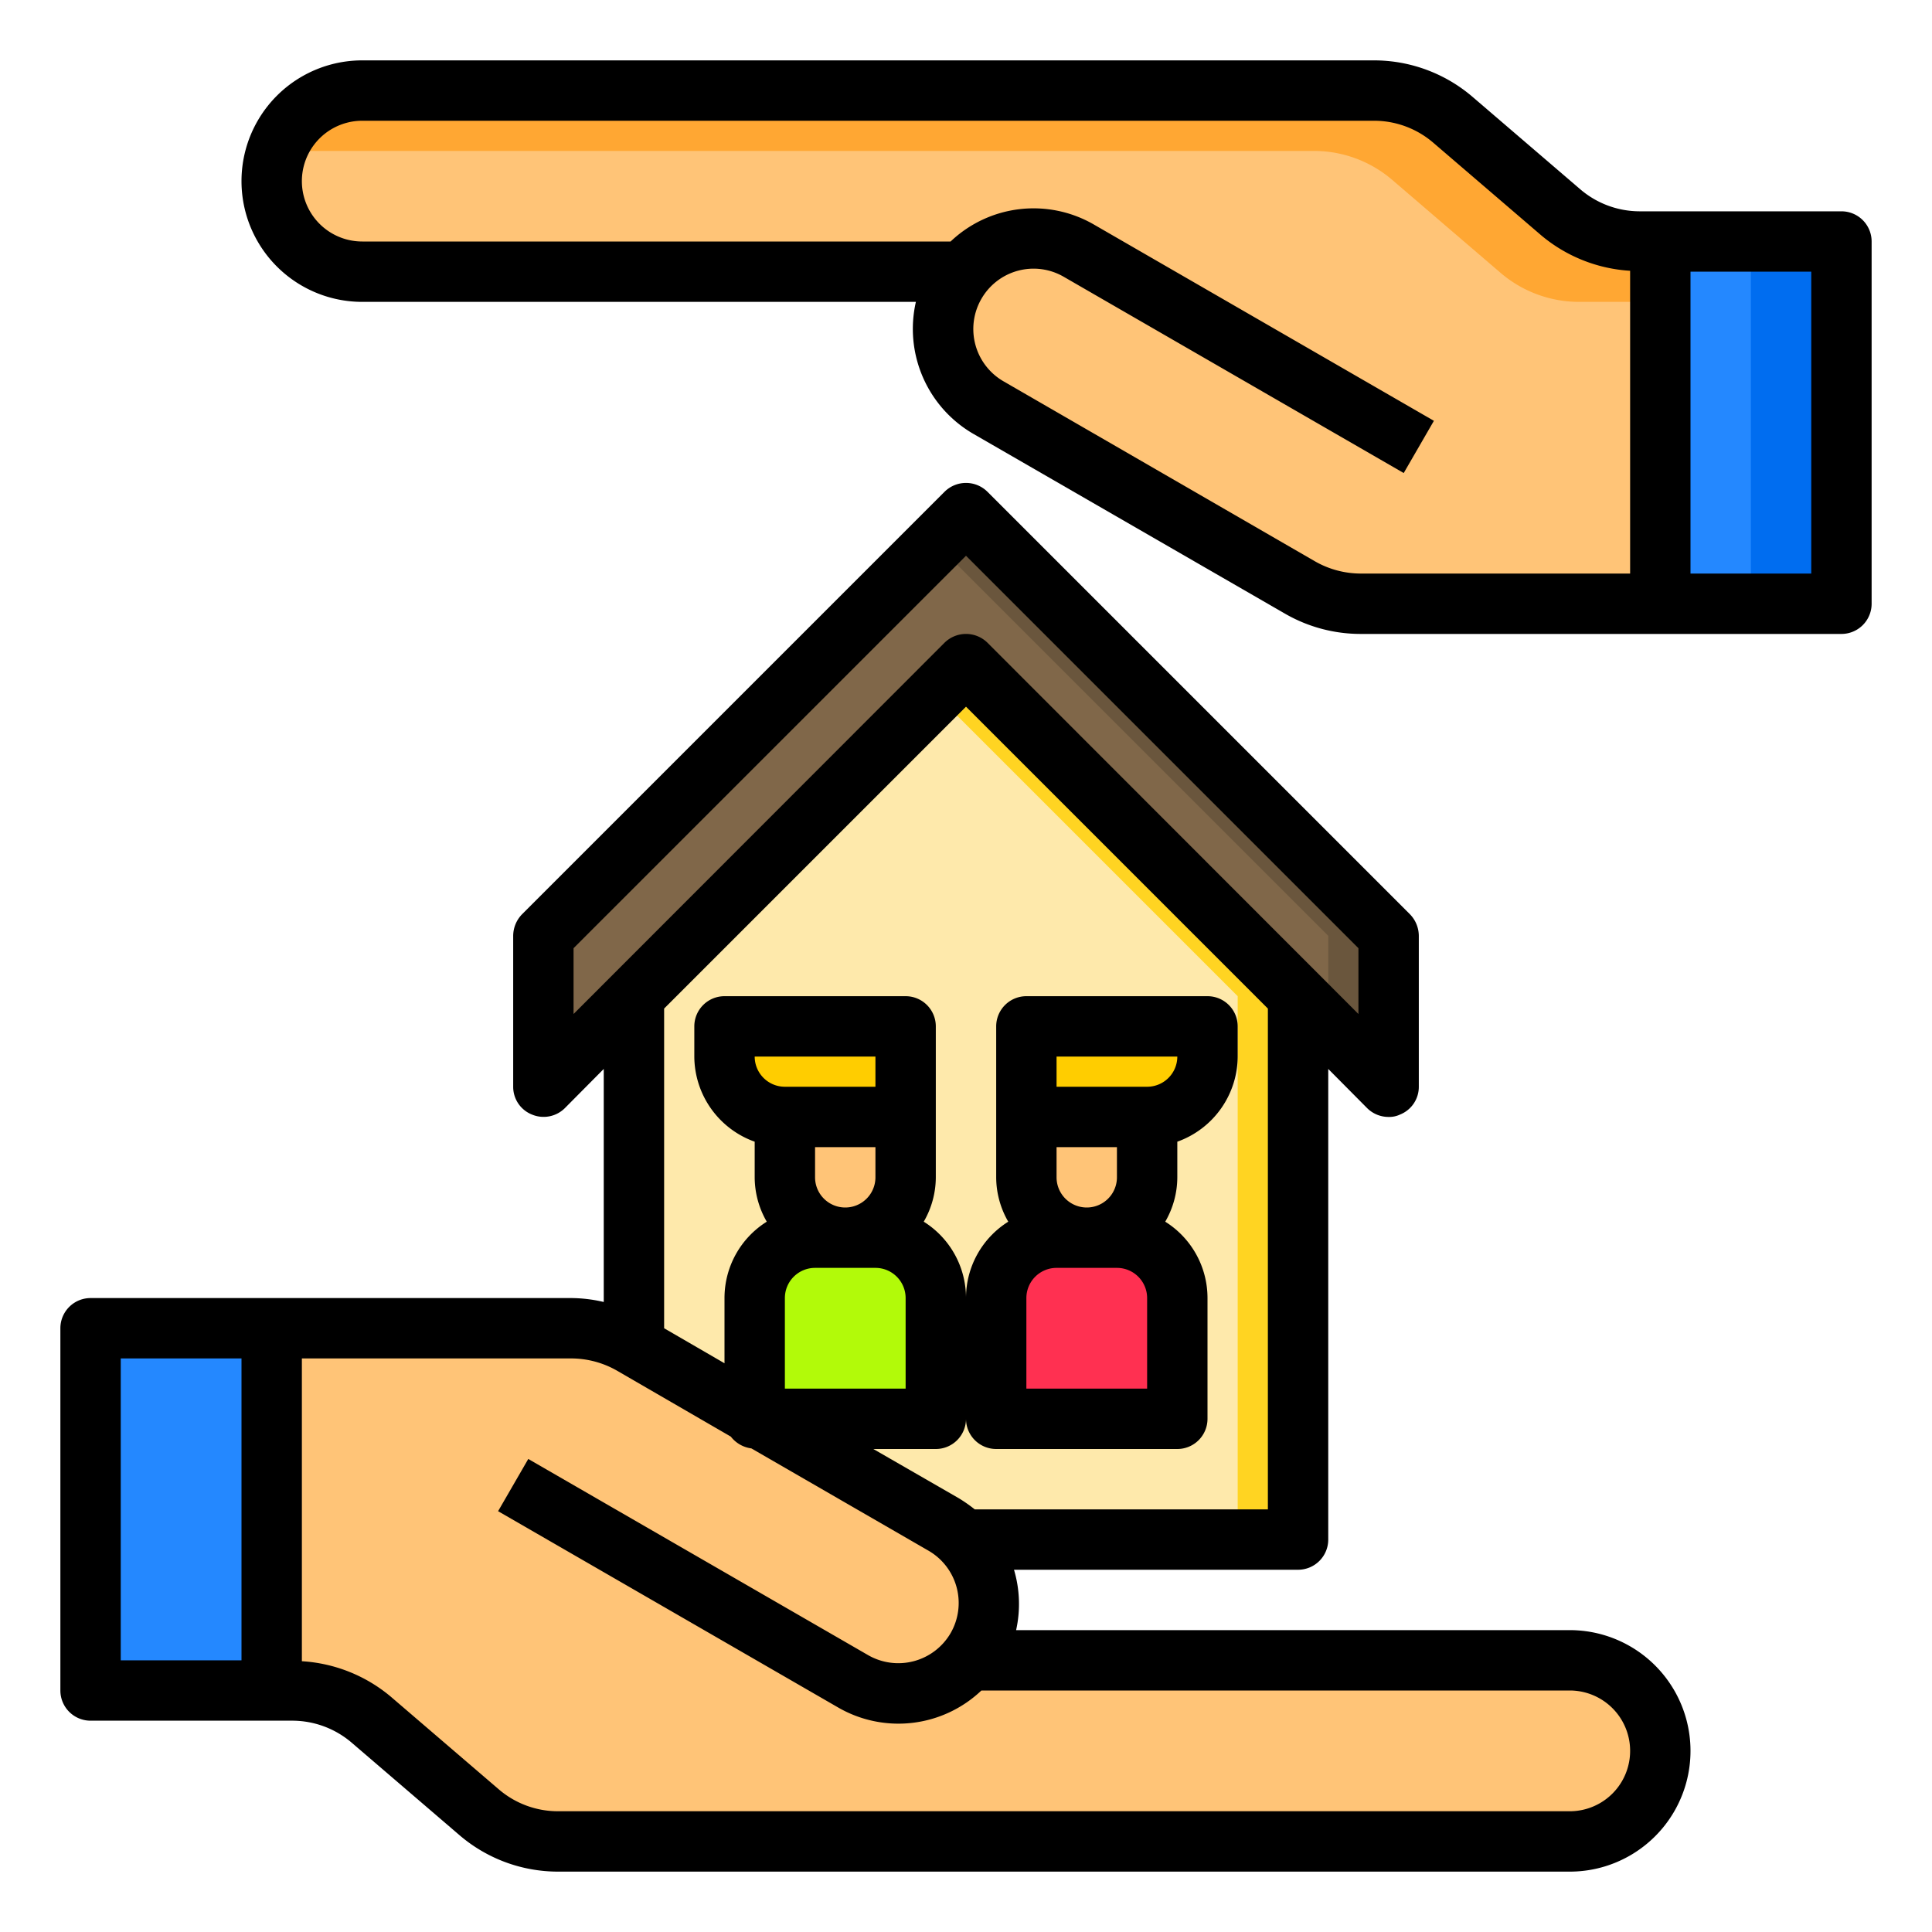 <svg xmlns="http://www.w3.org/2000/svg" height="512" viewBox="0 0 64 64" width="512"><g id="protect-protection-stay_home-safty-home" data-name="protect-protection-stay home-safty-home"><path d="m55 8h6v12h-6z" fill="#2488ff"></path><path d="m58 8h3v12h-3z" fill="#006df0"></path><path d="m55 8v12h-9.93a3.925 3.925 0 0 1 -2-.54l-10.33-5.96a3.014 3.014 0 0 1 -1.1-4.1 2.858 2.858 0 0 1 .28-.4h-19.92a3 3 0 0 1 0-6h33.52a3.976 3.976 0 0 1 2.6.96l3.59 3.08a4 4 0 0 0 2.6.96z" fill="#ffc477"></path><path d="m55 8v2h-2.69a4 4 0 0 1 -2.6-.96l-3.59-3.08a3.976 3.976 0 0 0 -2.6-.96h-33.52a3.1 3.1 0 0 0 -.87.13 3.058 3.058 0 0 1 .75-1.25 2.993 2.993 0 0 1 2.12-.88h33.52a3.976 3.976 0 0 1 2.6.96l3.59 3.08a4 4 0 0 0 2.6.96z" fill="#ffa733"></path><path d="m55 58a3 3 0 0 1 -3 3h-33.52a3.976 3.976 0 0 1 -2.6-.96l-3.59-3.08a4 4 0 0 0 -2.6-.96h-.69v-12h9.93a3.925 3.925 0 0 1 2 .54l.07.04 10.26 5.92a3.146 3.146 0 0 1 .64.5 3 3 0 0 1 .46 3.6 2.858 2.858 0 0 1 -.28.4h19.92a3 3 0 0 1 3 3z" fill="#ffc477"></path><path d="m46 31v5l-3-3-11-11-11 11-3 3v-5l14-14z" fill="#806749"></path><path d="m46 31v5l-2-2v-3l-13-13 1-1z" fill="#6a563d"></path><path d="m43 33v18h-11.1a3.146 3.146 0 0 0 -.64-.5l-10.26-5.92v-11.58l11-11z" fill="#fee9ab"></path><path d="m43 33v18h-2v-18l-10-10 1-1z" fill="#ffd422"></path><path d="m40 34v1a2.006 2.006 0 0 1 -2 2h-4v-3z" fill="#ffcd00"></path><path d="m39 43v4h-6v-4a2.006 2.006 0 0 1 2-2h2a2.006 2.006 0 0 1 2 2z" fill="#ff3051"></path><path d="m38 37v2a2 2 0 0 1 -4 0v-2z" fill="#ffc477"></path><path d="m31 43v4h-5.81l-.19-.11v-3.89a2.006 2.006 0 0 1 2-2h2a2.006 2.006 0 0 1 2 2z" fill="#b2fa09"></path><path d="m30 37v2a2 2 0 0 1 -4 0v-2z" fill="#ffc477"></path><path d="m30 34v3h-4a2.006 2.006 0 0 1 -2-2v-1z" fill="#ffcd00"></path><path d="m3 44h6v12h-6z" fill="#2488ff"></path><path d="m52 54h-18.34a3.98 3.98 0 0 0 -.07-2h9.41a1 1 0 0 0 1-1v-15.59l1.29 1.3a1.007 1.007 0 0 0 .71.29.838.838 0 0 0 .38-.08.987.987 0 0 0 .62-.92v-5a1.033 1.033 0 0 0 -.29-.71l-14-14a1.008 1.008 0 0 0 -1.42 0l-14 14a1.033 1.033 0 0 0 -.29.71v5a.987.987 0 0 0 .62.92 1 1 0 0 0 1.09-.21l1.29-1.3v7.72a4.819 4.819 0 0 0 -1.07-.13h-15.93a1 1 0 0 0 -1 1v12a1 1 0 0 0 1 1h6.69a3.029 3.029 0 0 1 1.95.72l3.59 3.08a5.017 5.017 0 0 0 3.25 1.2h33.52a4 4 0 0 0 0-8zm-44 1h-4v-10h4zm34-5h-9.71a5.006 5.006 0 0 0 -.53-.37l-2.83-1.63h2.07a1 1 0 0 0 1-1 1 1 0 0 0 1 1h6a1 1 0 0 0 1-1v-4a2.983 2.983 0 0 0 -1.4-2.53 2.942 2.942 0 0 0 .4-1.47v-1.18a3.01 3.01 0 0 0 2-2.82v-1a1 1 0 0 0 -1-1h-6a1 1 0 0 0 -1 1v5a2.942 2.942 0 0 0 .4 1.47 2.983 2.983 0 0 0 -1.4 2.53 2.983 2.983 0 0 0 -1.4-2.53 2.942 2.942 0 0 0 .4-1.47v-5a1 1 0 0 0 -1-1h-6a1 1 0 0 0 -1 1v1a3.01 3.01 0 0 0 2 2.82v1.18a2.942 2.942 0 0 0 .4 1.47 2.983 2.983 0 0 0 -1.4 2.53v2.16l-2-1.16v-10.59l10-10 10 10zm-16-14a1 1 0 0 1 -1-1h4v1zm3 2v1a1 1 0 0 1 -2 0v-1zm-3 5a1 1 0 0 1 1-1h2a1 1 0 0 1 1 1v3h-4zm11-5v1a1 1 0 0 1 -2 0v-1zm-2-2v-1h4a1 1 0 0 1 -1 1zm2 6a1 1 0 0 1 1 1v3h-4v-3a1 1 0 0 1 1-1zm-18-8.41v-2.18l13-13 13 13v2.18l-12.29-12.3a1.014 1.014 0 0 0 -1.42 0zm33 26.41h-33.52a3.009 3.009 0 0 1 -1.95-.72l-3.59-3.08a5.051 5.051 0 0 0 -2.94-1.17v-10.03h8.93a3.062 3.062 0 0 1 1.5.4l3.78 2.19a1.027 1.027 0 0 0 .68.39l5.87 3.39a2 2 0 0 1 .73 2.73 2.006 2.006 0 0 1 -2.73.73l-11.26-6.5-1 1.73 11.26 6.5a3.989 3.989 0 0 0 4.75-.56h19.49a2 2 0 0 1 0 4z"></path><path d="m61 7h-6.69a3.029 3.029 0 0 1 -1.95-.72l-3.59-3.08a5.017 5.017 0 0 0 -3.25-1.2h-33.52a4 4 0 0 0 0 8h18.34a4.019 4.019 0 0 0 1.9 4.37l10.33 5.96a5.009 5.009 0 0 0 2.5.67h15.93a1 1 0 0 0 1-1v-12a1 1 0 0 0 -1-1zm-7 12h-8.93a3.062 3.062 0 0 1 -1.5-.4l-10.33-5.97a2 2 0 0 1 -.73-2.73 1.993 1.993 0 0 1 2.73-.73l11.26 6.5 1-1.73-11.26-6.5a3.989 3.989 0 0 0 -4.75.56h-19.49a2 2 0 0 1 0-4h33.52a3.009 3.009 0 0 1 1.95.72l3.59 3.08a5.051 5.051 0 0 0 2.94 1.17zm6 0h-4v-10h4z"></path></g></svg>